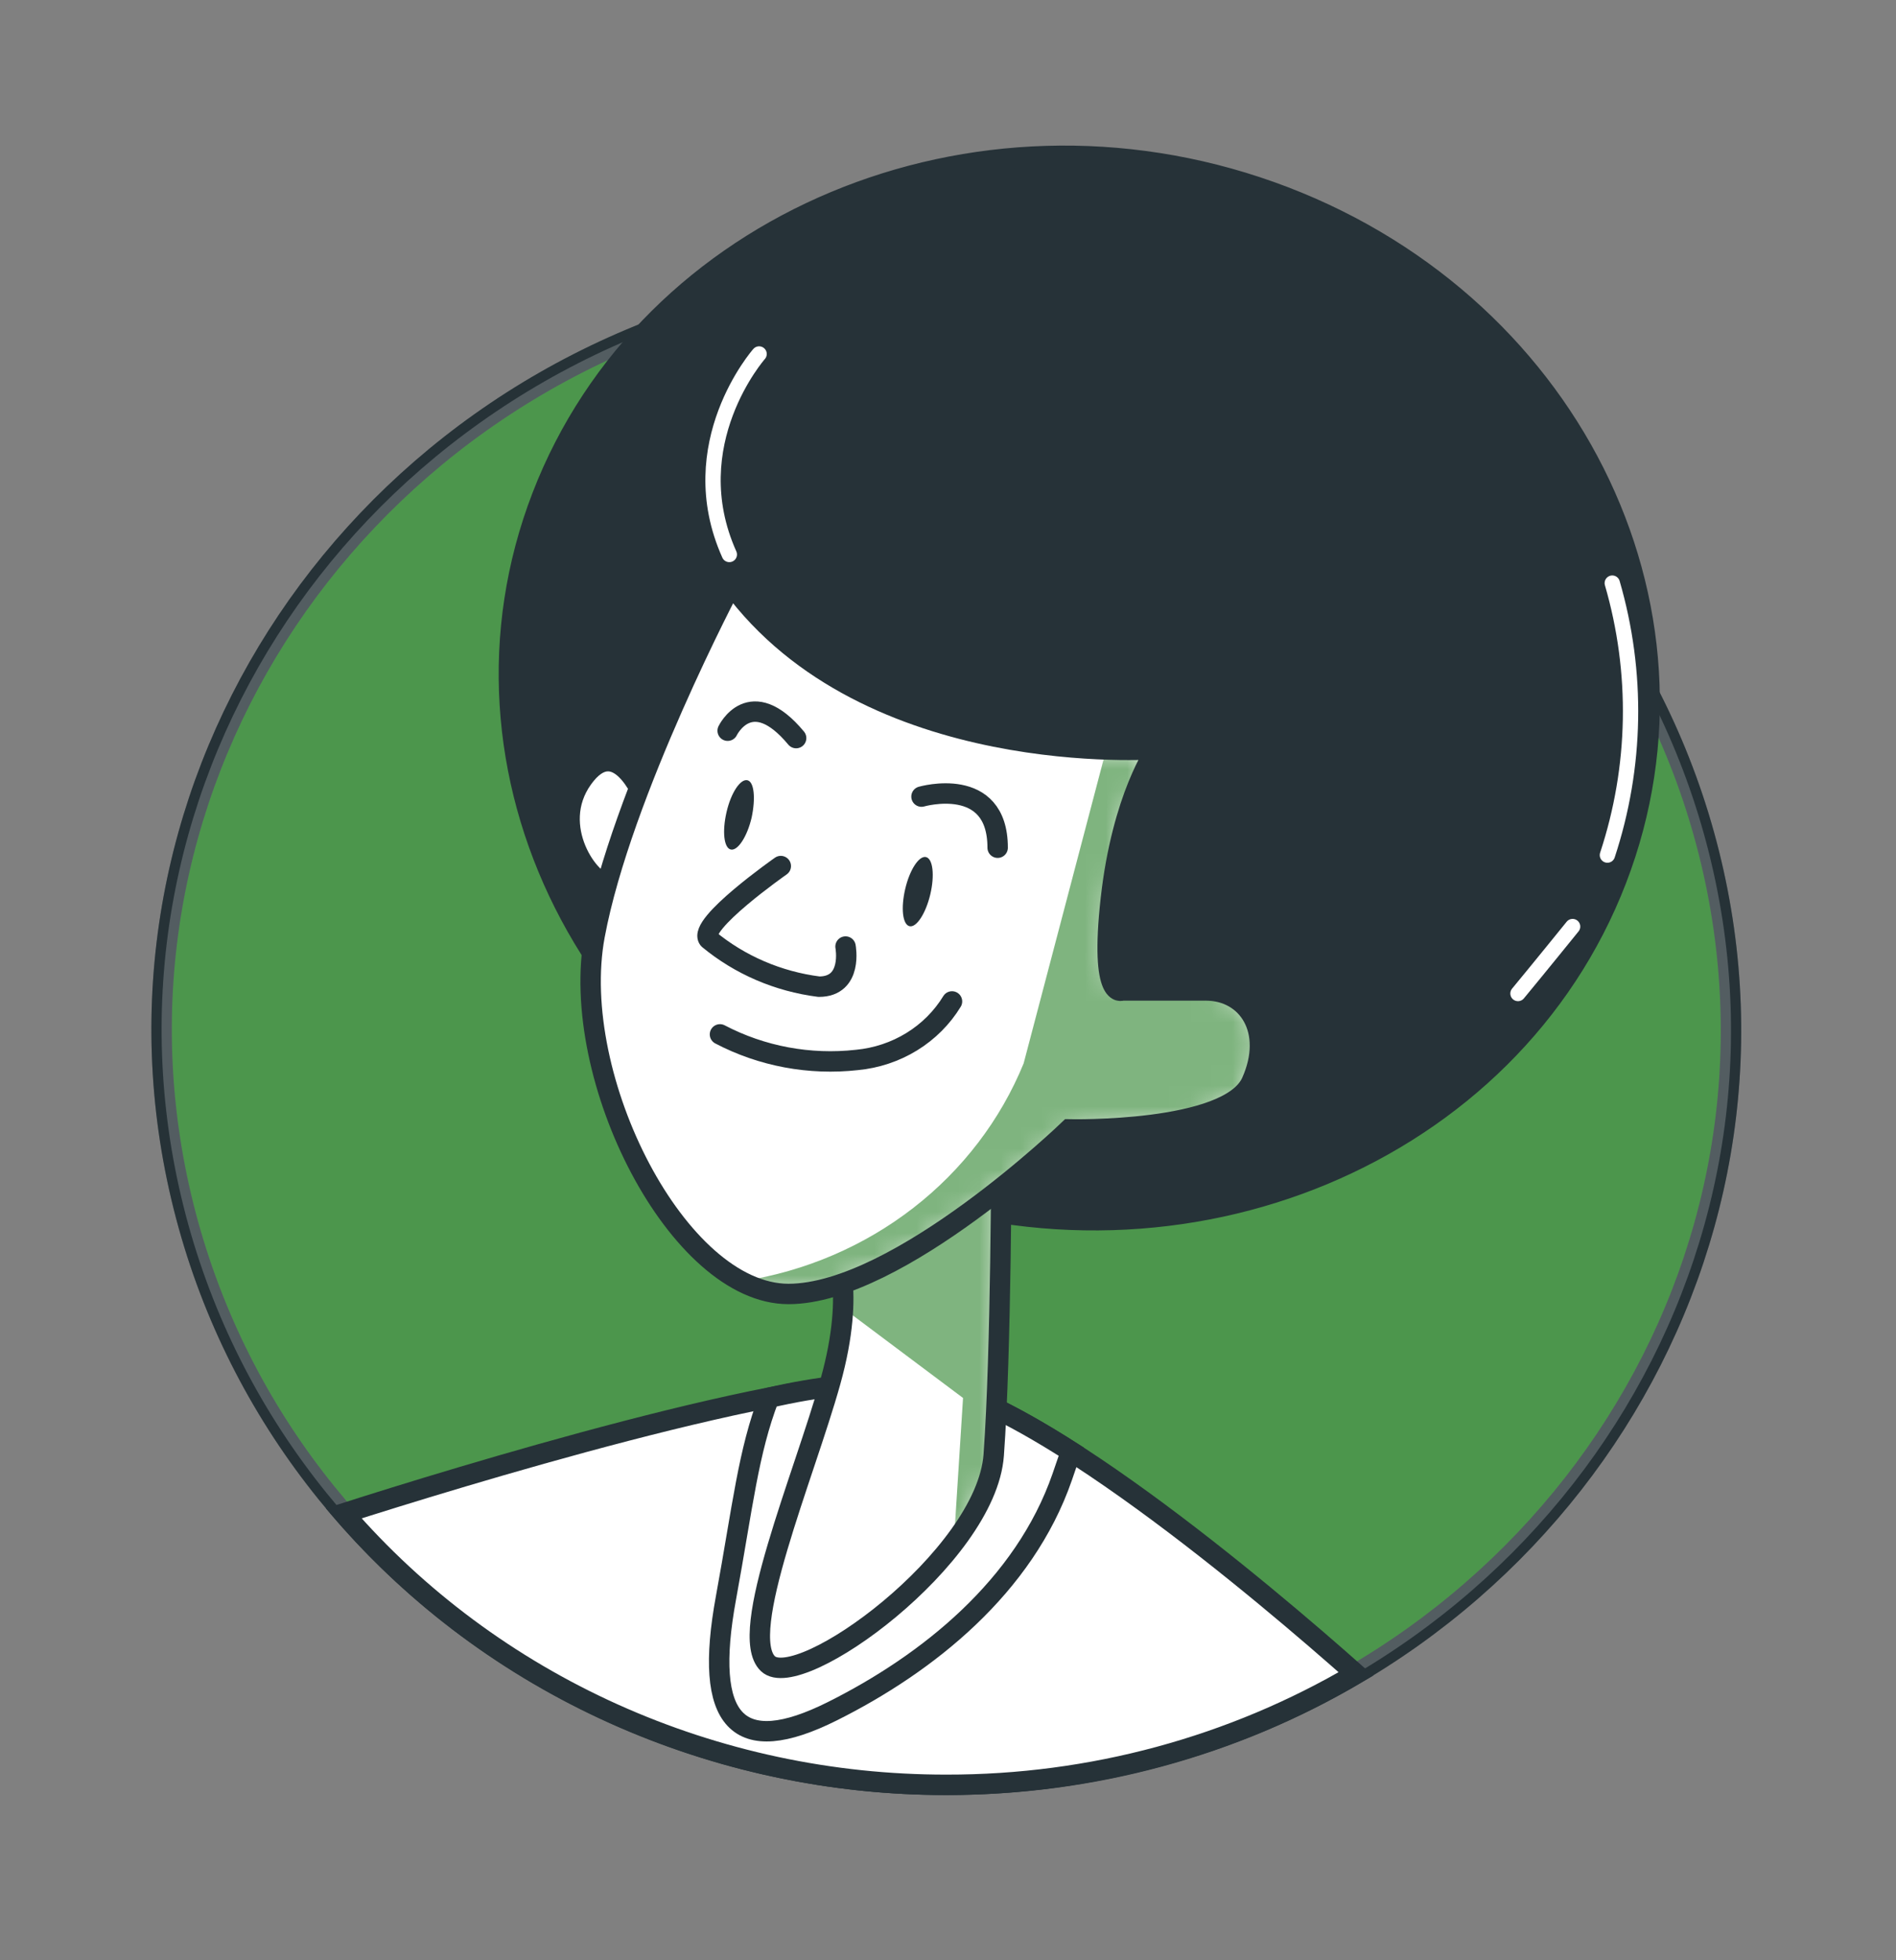 <svg width="90" height="93" viewBox="0 0 90 93" fill="none" xmlns="http://www.w3.org/2000/svg">
<rect x="0" y="0" width="90" height="93" fill="#808080" stroke="none"/>
<path d="M53.632 83.677C73.628 79.05 85.938 59.713 81.126 40.486C76.314 21.259 56.203 9.423 36.207 14.049C16.21 18.676 3.901 38.013 8.713 57.24C13.524 76.467 33.635 88.303 53.632 83.677Z" fill="#006900" stroke="#263238" stroke-width="0.969" stroke-miterlimit="10"/>
<path opacity="0.3" d="M53.632 83.677C73.628 79.05 85.938 59.713 81.126 40.486C76.314 21.259 56.203 9.423 36.207 14.049C16.21 18.676 3.901 38.013 8.713 57.24C13.524 76.467 33.635 88.303 53.632 83.677Z" fill="white" stroke="#263238" stroke-width="0.969" stroke-miterlimit="10"/>
<path d="M76.729 41.735C81.746 28.73 74.397 14.116 60.314 9.093C46.232 4.071 30.75 10.543 25.733 23.548C20.716 36.553 28.065 51.167 42.147 56.189C56.229 61.212 71.712 54.74 76.729 41.735Z" fill="#263238" stroke="#263238" stroke-width="0.969" stroke-miterlimit="10"/>
<path d="M76.532 27.665C77.763 31.896 77.683 36.381 76.301 40.568" stroke="white" stroke-width="0.727" stroke-linecap="round" stroke-linejoin="round"/>
<path d="M74.649 43.959C74.649 43.959 72.997 46 72.056 47.135" stroke="white" stroke-width="0.727" stroke-linecap="round" stroke-linejoin="round"/>
<path d="M36.033 16.794C36.033 16.794 32.267 21.064 34.62 26.307" stroke="white" stroke-width="0.727" stroke-linecap="round" stroke-linejoin="round"/>
<path d="M44.923 84.677C51.785 84.688 58.516 82.867 64.365 79.416C60.021 75.564 48.715 65.974 43.386 65.556C37.809 65.12 21.529 70.133 16.315 71.799C19.807 75.833 24.181 79.079 29.125 81.305C34.07 83.531 39.463 84.682 44.923 84.677Z" fill="white" stroke="#263238" stroke-width="0.969" stroke-miterlimit="10"/>
<path d="M50.421 70.073C50.572 69.646 50.705 69.219 50.847 68.869C47.987 67.042 45.296 65.71 43.387 65.556C41.068 65.533 38.756 65.788 36.504 66.316C35.518 68.878 35.26 71.44 34.461 75.804C33.377 81.705 35.003 83.438 39.514 81.184C44.026 78.929 48.618 75.274 50.421 70.073Z" fill="white" stroke="#263238" stroke-width="0.969" stroke-miterlimit="10"/>
<path d="M39.594 59.134C39.594 59.134 40.678 61.047 39.417 65.556C38.156 70.065 34.976 77.512 36.45 78.929C37.925 80.347 46.815 73.891 47.17 69.032C47.526 64.172 47.535 54.454 47.535 54.454L39.594 59.134Z" fill="white"/>
<mask id="mask0_401_229" style="mask-type:luminance" maskUnits="userSpaceOnUse" x="36" y="54" width="12" height="26">
<path d="M39.594 59.134C39.594 59.134 40.678 61.047 39.417 65.556C38.156 70.065 34.976 77.512 36.45 78.929C37.925 80.347 46.815 73.891 47.17 69.032C47.526 64.172 47.535 54.454 47.535 54.454L39.594 59.134Z" fill="white"/>
</mask>
<g mask="url(#mask0_401_229)">
<g style="mix-blend-mode:multiply" opacity="0.5">
<path d="M40.012 62.054L45.714 66.324L45.279 73.156C46.289 71.97 46.943 70.541 47.17 69.023C47.535 64.164 47.535 54.445 47.535 54.445L39.594 59.125C39.98 60.054 40.124 61.06 40.012 62.054Z" fill="#006900"/>
</g>
</g>
<path d="M39.594 59.134C39.594 59.134 40.678 61.047 39.417 65.556C38.156 70.065 34.976 77.512 36.45 78.929C37.925 80.347 46.815 73.891 47.17 69.032C47.526 64.172 47.535 54.454 47.535 54.454L39.594 59.134Z" stroke="#263238" stroke-width="0.969" stroke-miterlimit="10"/>
<path d="M30.544 37.793C30.544 37.793 29.282 34.667 27.657 36.939C26.032 39.211 28.012 41.969 28.918 41.969C29.824 41.969 30.544 37.793 30.544 37.793Z" fill="white" stroke="#263238" stroke-width="0.969" stroke-miterlimit="10"/>
<path d="M34.718 27.724C34.718 27.724 29.487 37.614 28.226 44.386C26.965 51.158 32.196 61.389 37.427 61.389C42.658 61.389 50.749 53.583 50.749 53.583C50.749 53.583 58.325 53.754 59.409 51.329C60.493 48.903 59.231 46.99 57.242 46.99H53.272C53.272 46.99 52.188 47.511 52.73 42.652C53.272 37.793 54.897 35.538 54.897 35.538C54.897 35.538 41.202 36.572 34.718 27.724Z" fill="white"/>
<mask id="mask1_401_229" style="mask-type:luminance" maskUnits="userSpaceOnUse" x="28" y="27" width="32" height="35">
<path d="M34.718 27.724C34.718 27.724 29.487 37.614 28.226 44.386C26.965 51.158 32.196 61.389 37.427 61.389C42.658 61.389 50.749 53.583 50.749 53.583C50.749 53.583 58.325 53.754 59.409 51.329C60.493 48.903 59.231 46.99 57.242 46.99H53.272C53.272 46.99 52.188 47.511 52.73 42.652C53.272 37.793 54.897 35.538 54.897 35.538C54.897 35.538 41.202 36.572 34.718 27.724Z" fill="white"/>
</mask>
<g mask="url(#mask1_401_229)">
<g style="mix-blend-mode:multiply" opacity="0.5">
<path d="M48.591 50.449C47.493 53.134 45.688 55.498 43.352 57.308C41.016 59.118 38.23 60.312 35.269 60.774H35.215C35.898 61.157 36.672 61.366 37.462 61.38C42.694 61.38 50.785 53.575 50.785 53.575C50.785 53.575 58.361 53.745 59.444 51.32C60.528 48.895 59.267 46.982 57.277 46.982H53.307C53.307 46.982 52.224 47.503 52.765 42.644C53.307 37.785 54.932 35.53 54.932 35.53C54.932 35.53 54.044 35.59 52.579 35.53H52.517" fill="#006900"/>
</g>
</g>
<path d="M34.718 27.724C34.718 27.724 29.487 37.614 28.226 44.386C26.965 51.158 32.196 61.389 37.427 61.389C42.658 61.389 50.749 53.583 50.749 53.583C50.749 53.583 58.325 53.754 59.409 51.329C60.493 48.903 59.231 46.99 57.242 46.99H53.272C53.272 46.99 52.188 47.511 52.73 42.652C53.272 37.793 54.897 35.538 54.897 35.538C54.897 35.538 41.202 36.572 34.718 27.724Z" stroke="#263238" stroke-width="0.969" stroke-miterlimit="10"/>
<path d="M35.678 38.792C35.465 39.697 35.021 40.372 34.692 40.304C34.363 40.235 34.275 39.45 34.488 38.527C34.701 37.605 35.145 36.947 35.474 37.016C35.802 37.084 35.873 37.878 35.678 38.792Z" fill="#263238"/>
<path d="M44.16 42.43C43.946 43.335 43.502 44.019 43.174 43.942C42.845 43.865 42.756 43.088 42.969 42.174C43.182 41.26 43.627 40.586 43.955 40.662C44.284 40.739 44.373 41.525 44.16 42.43Z" fill="#263238"/>
<path d="M37.063 41.089C37.063 41.089 33.093 43.865 33.635 44.556C35.116 45.782 36.937 46.565 38.875 46.811C40.5 46.811 40.136 44.907 40.136 44.907" stroke="#263238" stroke-width="0.969" stroke-linecap="round" stroke-linejoin="round"/>
<path d="M34.176 49.074C36.161 50.114 38.432 50.538 40.678 50.287C41.604 50.199 42.496 49.902 43.28 49.42C44.064 48.938 44.719 48.283 45.19 47.511" stroke="#263238" stroke-width="0.969" stroke-linecap="round" stroke-linejoin="round"/>
<path d="M34.541 34.667C34.541 34.667 35.624 32.413 37.791 35.017" stroke="#263238" stroke-width="0.969" stroke-linecap="round" stroke-linejoin="round"/>
<path d="M43.742 37.793C43.742 37.793 47.357 36.751 47.357 40.218" stroke="#263238" stroke-width="0.969" stroke-linecap="round" stroke-linejoin="round"/>
</svg>
